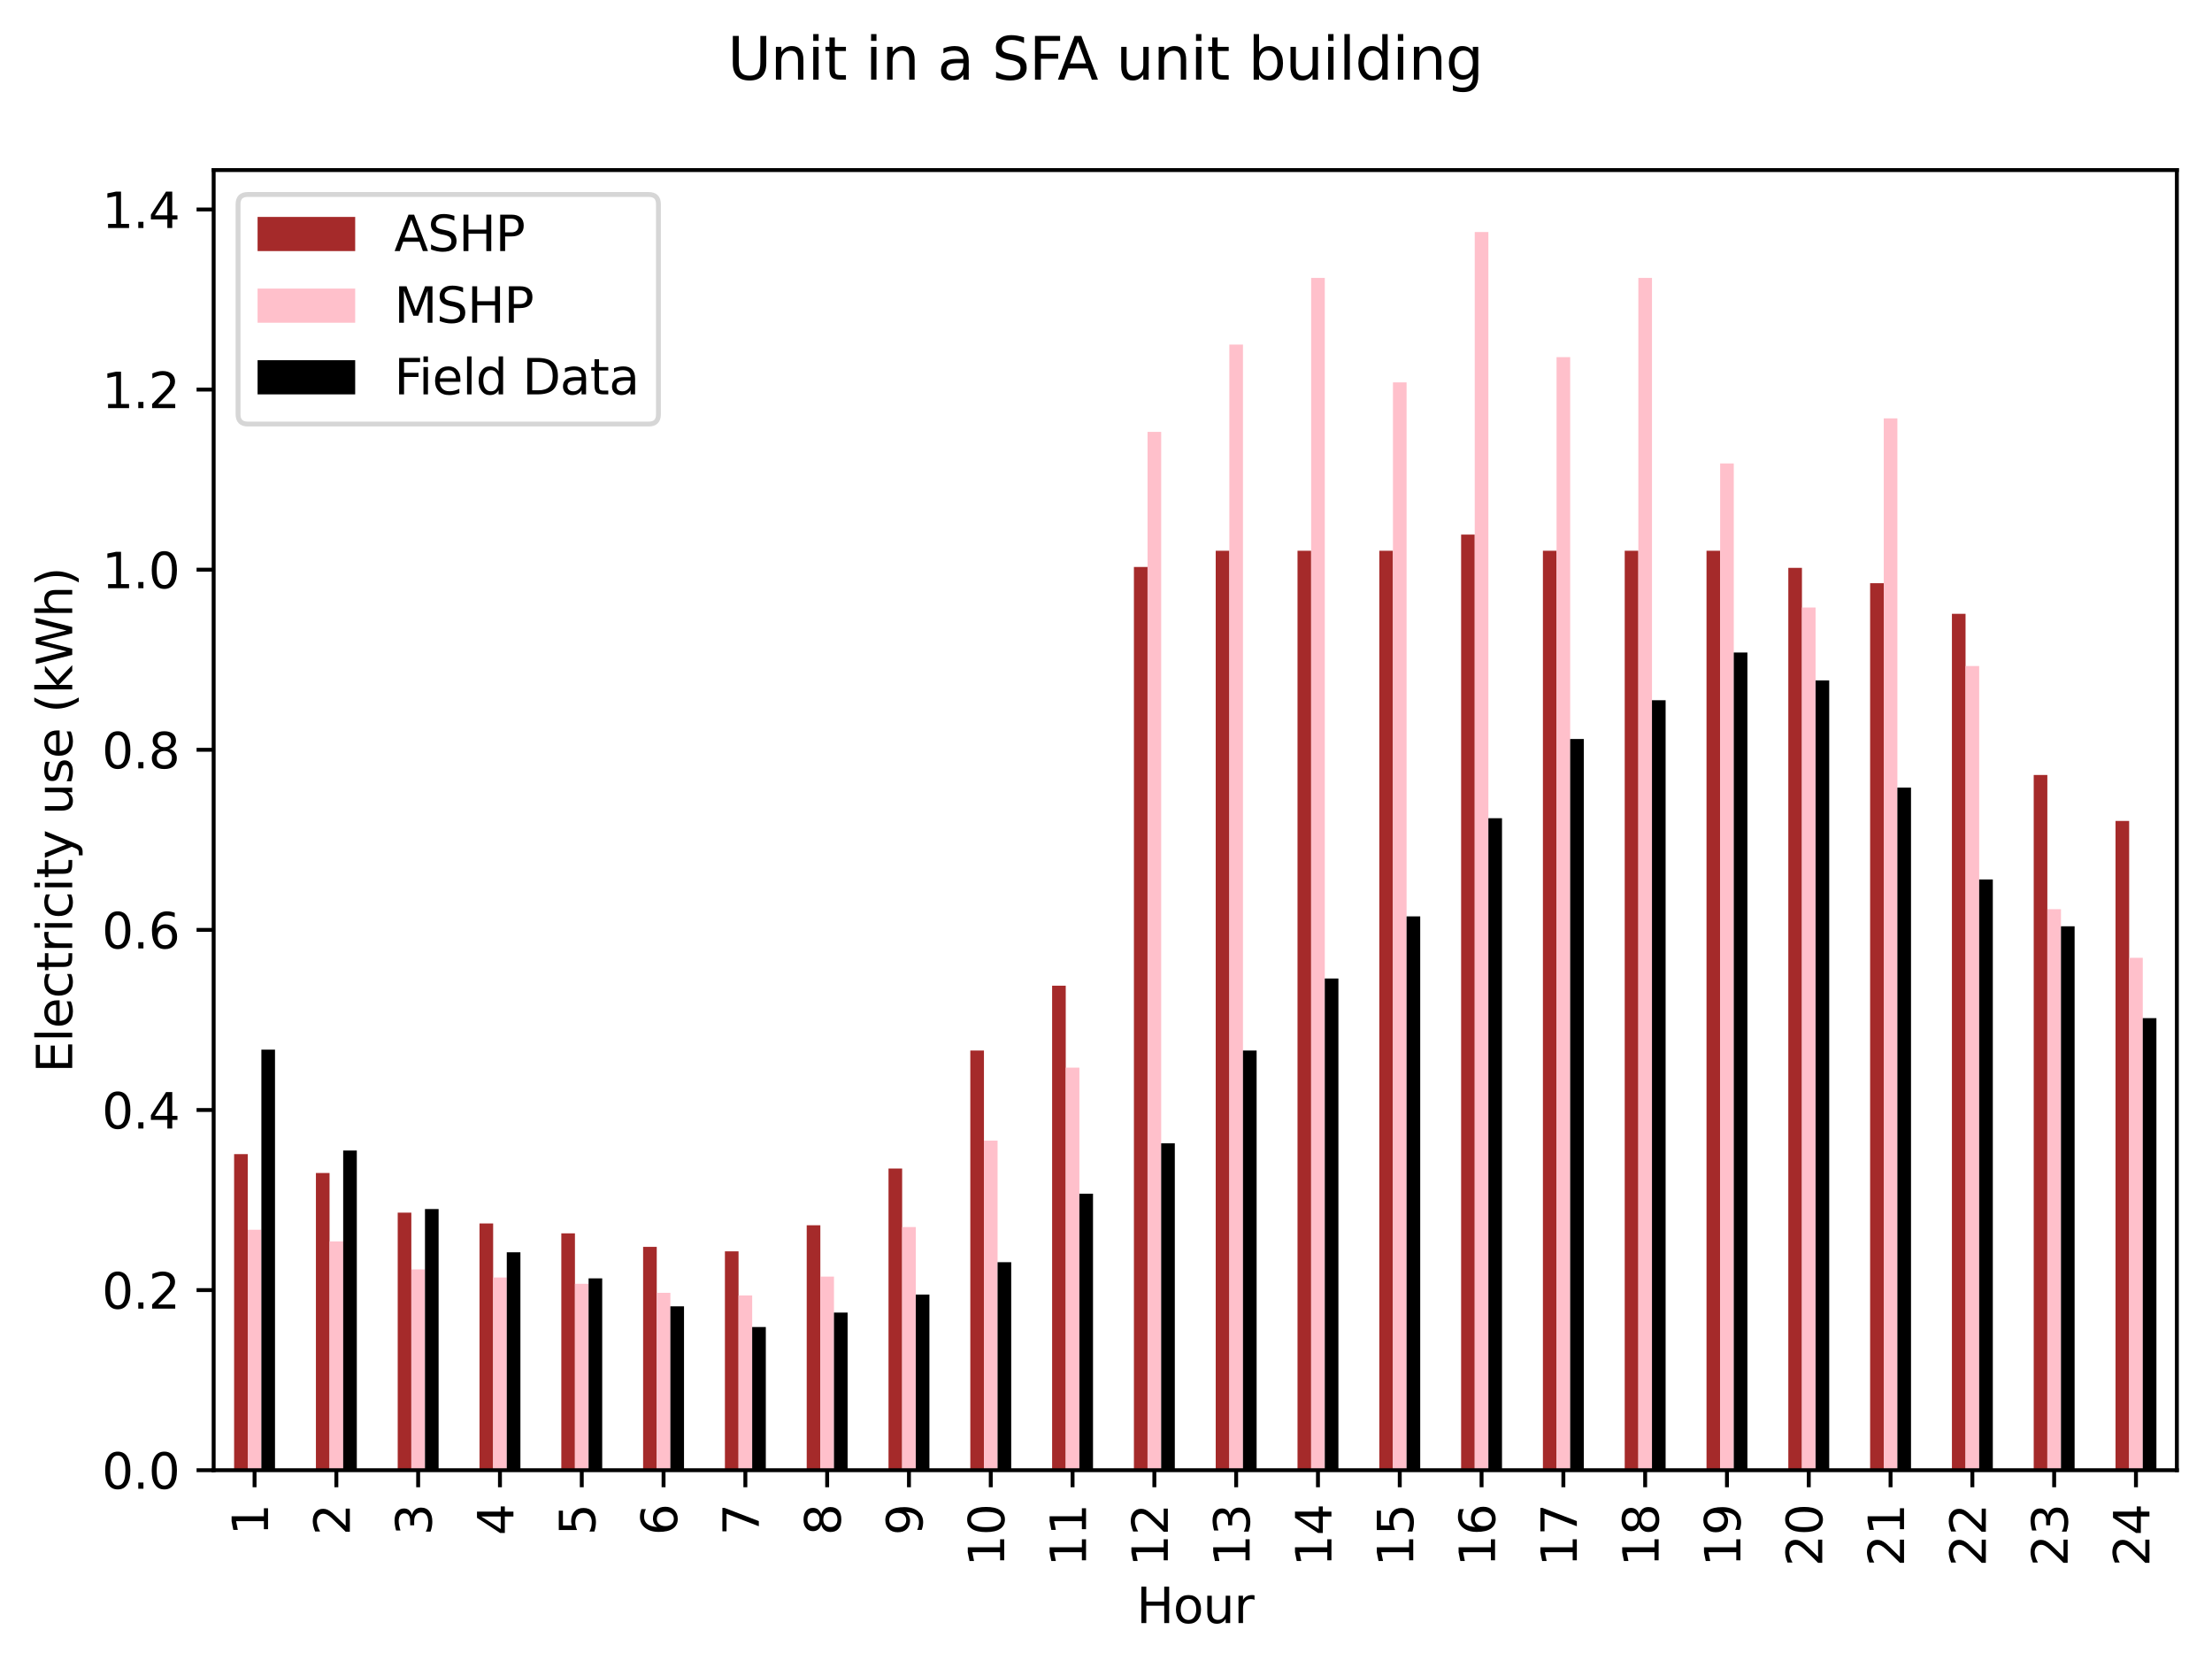 <?xml version="1.0" encoding="utf-8" standalone="no"?>
<!DOCTYPE svg PUBLIC "-//W3C//DTD SVG 1.1//EN"
  "http://www.w3.org/Graphics/SVG/1.1/DTD/svg11.dtd">
<svg xmlns:xlink="http://www.w3.org/1999/xlink" width="453.261pt" height="341.831pt" viewBox="0 0 453.261 341.831" xmlns="http://www.w3.org/2000/svg" version="1.1">
 <defs>
  <style type="text/css">*{stroke-linejoin: round; stroke-linecap: butt}</style>
 </defs>
 <g id="figure_1">
  <g id="patch_1">
   <path d="M 0 341.831 
L 453.261 341.831 
L 453.261 0 
L 0 0 
z
" style="fill: #ffffff"/>
  </g>
  <g id="axes_1">
   <g id="patch_2">
    <path d="M 43.781 301.228 
L 446.061 301.228 
L 446.061 34.848 
L 43.781 34.848 
z
" style="fill: #ffffff"/>
   </g>
   <g id="patch_3">
    <path d="M 47.972 301.228 
L 50.765 301.228 
L 50.765 236.467 
L 47.972 236.467 
z
" clip-path="url(#p607cec8f1d)" style="fill: #a52a2a"/>
   </g>
   <g id="patch_4">
    <path d="M 64.733 301.228 
L 67.527 301.228 
L 67.527 240.341 
L 64.733 240.341 
z
" clip-path="url(#p607cec8f1d)" style="fill: #a52a2a"/>
   </g>
   <g id="patch_5">
    <path d="M 81.495 301.228 
L 84.289 301.228 
L 84.289 248.459 
L 81.495 248.459 
z
" clip-path="url(#p607cec8f1d)" style="fill: #a52a2a"/>
   </g>
   <g id="patch_6">
    <path d="M 98.257 301.228 
L 101.05 301.228 
L 101.05 250.673 
L 98.257 250.673 
z
" clip-path="url(#p607cec8f1d)" style="fill: #a52a2a"/>
   </g>
   <g id="patch_7">
    <path d="M 115.018 301.228 
L 117.812 301.228 
L 117.812 252.703 
L 115.018 252.703 
z
" clip-path="url(#p607cec8f1d)" style="fill: #a52a2a"/>
   </g>
   <g id="patch_8">
    <path d="M 131.78 301.228 
L 134.574 301.228 
L 134.574 255.471 
L 131.78 255.471 
z
" clip-path="url(#p607cec8f1d)" style="fill: #a52a2a"/>
   </g>
   <g id="patch_9">
    <path d="M 148.542 301.228 
L 151.335 301.228 
L 151.335 256.393 
L 148.542 256.393 
z
" clip-path="url(#p607cec8f1d)" style="fill: #a52a2a"/>
   </g>
   <g id="patch_10">
    <path d="M 165.303 301.228 
L 168.097 301.228 
L 168.097 251.042 
L 165.303 251.042 
z
" clip-path="url(#p607cec8f1d)" style="fill: #a52a2a"/>
   </g>
   <g id="patch_11">
    <path d="M 182.065 301.228 
L 184.859 301.228 
L 184.859 239.419 
L 182.065 239.419 
z
" clip-path="url(#p607cec8f1d)" style="fill: #a52a2a"/>
   </g>
   <g id="patch_12">
    <path d="M 198.827 301.228 
L 201.62 301.228 
L 201.62 215.248 
L 198.827 215.248 
z
" clip-path="url(#p607cec8f1d)" style="fill: #a52a2a"/>
   </g>
   <g id="patch_13">
    <path d="M 215.588 301.228 
L 218.382 301.228 
L 218.382 201.964 
L 215.588 201.964 
z
" clip-path="url(#p607cec8f1d)" style="fill: #a52a2a"/>
   </g>
   <g id="patch_14">
    <path d="M 232.35 301.228 
L 235.144 301.228 
L 235.144 116.169 
L 232.35 116.169 
z
" clip-path="url(#p607cec8f1d)" style="fill: #a52a2a"/>
   </g>
   <g id="patch_15">
    <path d="M 249.112 301.228 
L 251.905 301.228 
L 251.905 112.848 
L 249.112 112.848 
z
" clip-path="url(#p607cec8f1d)" style="fill: #a52a2a"/>
   </g>
   <g id="patch_16">
    <path d="M 265.873 301.228 
L 268.667 301.228 
L 268.667 112.848 
L 265.873 112.848 
z
" clip-path="url(#p607cec8f1d)" style="fill: #a52a2a"/>
   </g>
   <g id="patch_17">
    <path d="M 282.635 301.228 
L 285.429 301.228 
L 285.429 112.848 
L 282.635 112.848 
z
" clip-path="url(#p607cec8f1d)" style="fill: #a52a2a"/>
   </g>
   <g id="patch_18">
    <path d="M 299.397 301.228 
L 302.19 301.228 
L 302.19 109.527 
L 299.397 109.527 
z
" clip-path="url(#p607cec8f1d)" style="fill: #a52a2a"/>
   </g>
   <g id="patch_19">
    <path d="M 316.158 301.228 
L 318.952 301.228 
L 318.952 112.848 
L 316.158 112.848 
z
" clip-path="url(#p607cec8f1d)" style="fill: #a52a2a"/>
   </g>
   <g id="patch_20">
    <path d="M 332.92 301.228 
L 335.714 301.228 
L 335.714 112.848 
L 332.92 112.848 
z
" clip-path="url(#p607cec8f1d)" style="fill: #a52a2a"/>
   </g>
   <g id="patch_21">
    <path d="M 349.682 301.228 
L 352.475 301.228 
L 352.475 112.848 
L 349.682 112.848 
z
" clip-path="url(#p607cec8f1d)" style="fill: #a52a2a"/>
   </g>
   <g id="patch_22">
    <path d="M 366.443 301.228 
L 369.237 301.228 
L 369.237 116.353 
L 366.443 116.353 
z
" clip-path="url(#p607cec8f1d)" style="fill: #a52a2a"/>
   </g>
   <g id="patch_23">
    <path d="M 383.205 301.228 
L 385.999 301.228 
L 385.999 119.49 
L 383.205 119.49 
z
" clip-path="url(#p607cec8f1d)" style="fill: #a52a2a"/>
   </g>
   <g id="patch_24">
    <path d="M 399.967 301.228 
L 402.76 301.228 
L 402.76 125.763 
L 399.967 125.763 
z
" clip-path="url(#p607cec8f1d)" style="fill: #a52a2a"/>
   </g>
   <g id="patch_25">
    <path d="M 416.728 301.228 
L 419.522 301.228 
L 419.522 158.79 
L 416.728 158.79 
z
" clip-path="url(#p607cec8f1d)" style="fill: #a52a2a"/>
   </g>
   <g id="patch_26">
    <path d="M 433.49 301.228 
L 436.284 301.228 
L 436.284 168.199 
L 433.49 168.199 
z
" clip-path="url(#p607cec8f1d)" style="fill: #a52a2a"/>
   </g>
   <g id="patch_27">
    <path d="M 50.765 301.228 
L 53.559 301.228 
L 53.559 251.965 
L 50.765 251.965 
z
" clip-path="url(#p607cec8f1d)" style="fill: #ffc0cb"/>
   </g>
   <g id="patch_28">
    <path d="M 67.527 301.228 
L 70.321 301.228 
L 70.321 254.364 
L 67.527 254.364 
z
" clip-path="url(#p607cec8f1d)" style="fill: #ffc0cb"/>
   </g>
   <g id="patch_29">
    <path d="M 84.289 301.228 
L 87.082 301.228 
L 87.082 260.083 
L 84.289 260.083 
z
" clip-path="url(#p607cec8f1d)" style="fill: #ffc0cb"/>
   </g>
   <g id="patch_30">
    <path d="M 101.05 301.228 
L 103.844 301.228 
L 103.844 261.744 
L 101.05 261.744 
z
" clip-path="url(#p607cec8f1d)" style="fill: #ffc0cb"/>
   </g>
   <g id="patch_31">
    <path d="M 117.812 301.228 
L 120.606 301.228 
L 120.606 263.035 
L 117.812 263.035 
z
" clip-path="url(#p607cec8f1d)" style="fill: #ffc0cb"/>
   </g>
   <g id="patch_32">
    <path d="M 134.574 301.228 
L 137.367 301.228 
L 137.367 264.88 
L 134.574 264.88 
z
" clip-path="url(#p607cec8f1d)" style="fill: #ffc0cb"/>
   </g>
   <g id="patch_33">
    <path d="M 151.335 301.228 
L 154.129 301.228 
L 154.129 265.434 
L 151.335 265.434 
z
" clip-path="url(#p607cec8f1d)" style="fill: #ffc0cb"/>
   </g>
   <g id="patch_34">
    <path d="M 168.097 301.228 
L 170.891 301.228 
L 170.891 261.559 
L 168.097 261.559 
z
" clip-path="url(#p607cec8f1d)" style="fill: #ffc0cb"/>
   </g>
   <g id="patch_35">
    <path d="M 184.859 301.228 
L 187.652 301.228 
L 187.652 251.411 
L 184.859 251.411 
z
" clip-path="url(#p607cec8f1d)" style="fill: #ffc0cb"/>
   </g>
   <g id="patch_36">
    <path d="M 201.62 301.228 
L 204.414 301.228 
L 204.414 233.699 
L 201.62 233.699 
z
" clip-path="url(#p607cec8f1d)" style="fill: #ffc0cb"/>
   </g>
   <g id="patch_37">
    <path d="M 218.382 301.228 
L 221.176 301.228 
L 221.176 218.754 
L 218.382 218.754 
z
" clip-path="url(#p607cec8f1d)" style="fill: #ffc0cb"/>
   </g>
   <g id="patch_38">
    <path d="M 235.144 301.228 
L 237.937 301.228 
L 237.937 88.493 
L 235.144 88.493 
z
" clip-path="url(#p607cec8f1d)" style="fill: #ffc0cb"/>
   </g>
   <g id="patch_39">
    <path d="M 251.905 301.228 
L 254.699 301.228 
L 254.699 70.596 
L 251.905 70.596 
z
" clip-path="url(#p607cec8f1d)" style="fill: #ffc0cb"/>
   </g>
   <g id="patch_40">
    <path d="M 268.667 301.228 
L 271.461 301.228 
L 271.461 56.943 
L 268.667 56.943 
z
" clip-path="url(#p607cec8f1d)" style="fill: #ffc0cb"/>
   </g>
   <g id="patch_41">
    <path d="M 285.429 301.228 
L 288.222 301.228 
L 288.222 78.345 
L 285.429 78.345 
z
" clip-path="url(#p607cec8f1d)" style="fill: #ffc0cb"/>
   </g>
   <g id="patch_42">
    <path d="M 302.19 301.228 
L 304.984 301.228 
L 304.984 47.533 
L 302.19 47.533 
z
" clip-path="url(#p607cec8f1d)" style="fill: #ffc0cb"/>
   </g>
   <g id="patch_43">
    <path d="M 318.952 301.228 
L 321.746 301.228 
L 321.746 73.179 
L 318.952 73.179 
z
" clip-path="url(#p607cec8f1d)" style="fill: #ffc0cb"/>
   </g>
   <g id="patch_44">
    <path d="M 335.714 301.228 
L 338.507 301.228 
L 338.507 56.943 
L 335.714 56.943 
z
" clip-path="url(#p607cec8f1d)" style="fill: #ffc0cb"/>
   </g>
   <g id="patch_45">
    <path d="M 352.475 301.228 
L 355.269 301.228 
L 355.269 94.951 
L 352.475 94.951 
z
" clip-path="url(#p607cec8f1d)" style="fill: #ffc0cb"/>
   </g>
   <g id="patch_46">
    <path d="M 369.237 301.228 
L 372.031 301.228 
L 372.031 124.472 
L 369.237 124.472 
z
" clip-path="url(#p607cec8f1d)" style="fill: #ffc0cb"/>
   </g>
   <g id="patch_47">
    <path d="M 385.999 301.228 
L 388.792 301.228 
L 388.792 85.725 
L 385.999 85.725 
z
" clip-path="url(#p607cec8f1d)" style="fill: #ffc0cb"/>
   </g>
   <g id="patch_48">
    <path d="M 402.76 301.228 
L 405.554 301.228 
L 405.554 136.464 
L 402.76 136.464 
z
" clip-path="url(#p607cec8f1d)" style="fill: #ffc0cb"/>
   </g>
   <g id="patch_49">
    <path d="M 419.522 301.228 
L 422.316 301.228 
L 422.316 186.281 
L 419.522 186.281 
z
" clip-path="url(#p607cec8f1d)" style="fill: #ffc0cb"/>
   </g>
   <g id="patch_50">
    <path d="M 436.284 301.228 
L 439.077 301.228 
L 439.077 196.244 
L 436.284 196.244 
z
" clip-path="url(#p607cec8f1d)" style="fill: #ffc0cb"/>
   </g>
   <g id="patch_51">
    <path d="M 53.559 301.228 
L 56.352 301.228 
L 56.352 215.064 
L 53.559 215.064 
z
" clip-path="url(#p607cec8f1d)"/>
   </g>
   <g id="patch_52">
    <path d="M 70.321 301.228 
L 73.114 301.228 
L 73.114 235.729 
L 70.321 235.729 
z
" clip-path="url(#p607cec8f1d)"/>
   </g>
   <g id="patch_53">
    <path d="M 87.082 301.228 
L 89.876 301.228 
L 89.876 247.721 
L 87.082 247.721 
z
" clip-path="url(#p607cec8f1d)"/>
   </g>
   <g id="patch_54">
    <path d="M 103.844 301.228 
L 106.638 301.228 
L 106.638 256.578 
L 103.844 256.578 
z
" clip-path="url(#p607cec8f1d)"/>
   </g>
   <g id="patch_55">
    <path d="M 120.606 301.228 
L 123.399 301.228 
L 123.399 261.928 
L 120.606 261.928 
z
" clip-path="url(#p607cec8f1d)"/>
   </g>
   <g id="patch_56">
    <path d="M 137.367 301.228 
L 140.161 301.228 
L 140.161 267.648 
L 137.367 267.648 
z
" clip-path="url(#p607cec8f1d)"/>
   </g>
   <g id="patch_57">
    <path d="M 154.129 301.228 
L 156.923 301.228 
L 156.923 271.892 
L 154.129 271.892 
z
" clip-path="url(#p607cec8f1d)"/>
   </g>
   <g id="patch_58">
    <path d="M 170.891 301.228 
L 173.684 301.228 
L 173.684 268.94 
L 170.891 268.94 
z
" clip-path="url(#p607cec8f1d)"/>
   </g>
   <g id="patch_59">
    <path d="M 187.652 301.228 
L 190.446 301.228 
L 190.446 265.249 
L 187.652 265.249 
z
" clip-path="url(#p607cec8f1d)"/>
   </g>
   <g id="patch_60">
    <path d="M 204.414 301.228 
L 207.208 301.228 
L 207.208 258.607 
L 204.414 258.607 
z
" clip-path="url(#p607cec8f1d)"/>
   </g>
   <g id="patch_61">
    <path d="M 221.176 301.228 
L 223.969 301.228 
L 223.969 244.585 
L 221.176 244.585 
z
" clip-path="url(#p607cec8f1d)"/>
   </g>
   <g id="patch_62">
    <path d="M 237.937 301.228 
L 240.731 301.228 
L 240.731 234.252 
L 237.937 234.252 
z
" clip-path="url(#p607cec8f1d)"/>
   </g>
   <g id="patch_63">
    <path d="M 254.699 301.228 
L 257.493 301.228 
L 257.493 215.248 
L 254.699 215.248 
z
" clip-path="url(#p607cec8f1d)"/>
   </g>
   <g id="patch_64">
    <path d="M 271.461 301.228 
L 274.254 301.228 
L 274.254 200.488 
L 271.461 200.488 
z
" clip-path="url(#p607cec8f1d)"/>
   </g>
   <g id="patch_65">
    <path d="M 288.222 301.228 
L 291.016 301.228 
L 291.016 187.757 
L 288.222 187.757 
z
" clip-path="url(#p607cec8f1d)"/>
   </g>
   <g id="patch_66">
    <path d="M 304.984 301.228 
L 307.777 301.228 
L 307.777 167.646 
L 304.984 167.646 
z
" clip-path="url(#p607cec8f1d)"/>
   </g>
   <g id="patch_67">
    <path d="M 321.746 301.228 
L 324.539 301.228 
L 324.539 151.409 
L 321.746 151.409 
z
" clip-path="url(#p607cec8f1d)"/>
   </g>
   <g id="patch_68">
    <path d="M 338.507 301.228 
L 341.301 301.228 
L 341.301 143.476 
L 338.507 143.476 
z
" clip-path="url(#p607cec8f1d)"/>
   </g>
   <g id="patch_69">
    <path d="M 355.269 301.228 
L 358.062 301.228 
L 358.062 133.697 
L 355.269 133.697 
z
" clip-path="url(#p607cec8f1d)"/>
   </g>
   <g id="patch_70">
    <path d="M 372.031 301.228 
L 374.824 301.228 
L 374.824 139.417 
L 372.031 139.417 
z
" clip-path="url(#p607cec8f1d)"/>
   </g>
   <g id="patch_71">
    <path d="M 388.792 301.228 
L 391.586 301.228 
L 391.586 161.373 
L 388.792 161.373 
z
" clip-path="url(#p607cec8f1d)"/>
   </g>
   <g id="patch_72">
    <path d="M 405.554 301.228 
L 408.348 301.228 
L 408.348 180.192 
L 405.554 180.192 
z
" clip-path="url(#p607cec8f1d)"/>
   </g>
   <g id="patch_73">
    <path d="M 422.316 301.228 
L 425.109 301.228 
L 425.109 189.787 
L 422.316 189.787 
z
" clip-path="url(#p607cec8f1d)"/>
   </g>
   <g id="patch_74">
    <path d="M 439.077 301.228 
L 441.871 301.228 
L 441.871 208.606 
L 439.077 208.606 
z
" clip-path="url(#p607cec8f1d)"/>
   </g>
   <g id="matplotlib.axis_1">
    <g id="xtick_1">
     <g id="line2d_1">
      <defs>
       <path id="m997c84f6c0" d="M 0 0 
L 0 3.5 
" style="stroke: #000000; stroke-width: 0.8"/>
      </defs>
      <g>
       <use xlink:href="#m997c84f6c0" x="52.162" y="301.228" style="stroke: #000000; stroke-width: 0.8"/>
      </g>
     </g>
     <g id="text_1">
      <!-- 1 -->
      <g transform="translate(54.921 314.591) rotate(-90) scale(0.1 -0.1)">
       <defs>
        <path id="DejaVuSans-31" d="M 794 531 
L 1825 531 
L 1825 4091 
L 703 3866 
L 703 4441 
L 1819 4666 
L 2450 4666 
L 2450 531 
L 3481 531 
L 3481 0 
L 794 0 
L 794 531 
z
" transform="scale(0.016)"/>
       </defs>
       <use xlink:href="#DejaVuSans-31"/>
      </g>
     </g>
    </g>
    <g id="xtick_2">
     <g id="line2d_2">
      <g>
       <use xlink:href="#m997c84f6c0" x="68.924" y="301.228" style="stroke: #000000; stroke-width: 0.8"/>
      </g>
     </g>
     <g id="text_2">
      <!-- 2 -->
      <g transform="translate(71.683 314.591) rotate(-90) scale(0.1 -0.1)">
       <defs>
        <path id="DejaVuSans-32" d="M 1228 531 
L 3431 531 
L 3431 0 
L 469 0 
L 469 531 
Q 828 903 1448 1529 
Q 2069 2156 2228 2338 
Q 2531 2678 2651 2914 
Q 2772 3150 2772 3378 
Q 2772 3750 2511 3984 
Q 2250 4219 1831 4219 
Q 1534 4219 1204 4116 
Q 875 4013 500 3803 
L 500 4441 
Q 881 4594 1212 4672 
Q 1544 4750 1819 4750 
Q 2544 4750 2975 4387 
Q 3406 4025 3406 3419 
Q 3406 3131 3298 2873 
Q 3191 2616 2906 2266 
Q 2828 2175 2409 1742 
Q 1991 1309 1228 531 
z
" transform="scale(0.016)"/>
       </defs>
       <use xlink:href="#DejaVuSans-32"/>
      </g>
     </g>
    </g>
    <g id="xtick_3">
     <g id="line2d_3">
      <g>
       <use xlink:href="#m997c84f6c0" x="85.685" y="301.228" style="stroke: #000000; stroke-width: 0.8"/>
      </g>
     </g>
     <g id="text_3">
      <!-- 3 -->
      <g transform="translate(88.445 314.591) rotate(-90) scale(0.1 -0.1)">
       <defs>
        <path id="DejaVuSans-33" d="M 2597 2516 
Q 3050 2419 3304 2112 
Q 3559 1806 3559 1356 
Q 3559 666 3084 287 
Q 2609 -91 1734 -91 
Q 1441 -91 1130 -33 
Q 819 25 488 141 
L 488 750 
Q 750 597 1062 519 
Q 1375 441 1716 441 
Q 2309 441 2620 675 
Q 2931 909 2931 1356 
Q 2931 1769 2642 2001 
Q 2353 2234 1838 2234 
L 1294 2234 
L 1294 2753 
L 1863 2753 
Q 2328 2753 2575 2939 
Q 2822 3125 2822 3475 
Q 2822 3834 2567 4026 
Q 2313 4219 1838 4219 
Q 1578 4219 1281 4162 
Q 984 4106 628 3988 
L 628 4550 
Q 988 4650 1302 4700 
Q 1616 4750 1894 4750 
Q 2613 4750 3031 4423 
Q 3450 4097 3450 3541 
Q 3450 3153 3228 2886 
Q 3006 2619 2597 2516 
z
" transform="scale(0.016)"/>
       </defs>
       <use xlink:href="#DejaVuSans-33"/>
      </g>
     </g>
    </g>
    <g id="xtick_4">
     <g id="line2d_4">
      <g>
       <use xlink:href="#m997c84f6c0" x="102.447" y="301.228" style="stroke: #000000; stroke-width: 0.8"/>
      </g>
     </g>
     <g id="text_4">
      <!-- 4 -->
      <g transform="translate(105.206 314.591) rotate(-90) scale(0.1 -0.1)">
       <defs>
        <path id="DejaVuSans-34" d="M 2419 4116 
L 825 1625 
L 2419 1625 
L 2419 4116 
z
M 2253 4666 
L 3047 4666 
L 3047 1625 
L 3713 1625 
L 3713 1100 
L 3047 1100 
L 3047 0 
L 2419 0 
L 2419 1100 
L 313 1100 
L 313 1709 
L 2253 4666 
z
" transform="scale(0.016)"/>
       </defs>
       <use xlink:href="#DejaVuSans-34"/>
      </g>
     </g>
    </g>
    <g id="xtick_5">
     <g id="line2d_5">
      <g>
       <use xlink:href="#m997c84f6c0" x="119.209" y="301.228" style="stroke: #000000; stroke-width: 0.8"/>
      </g>
     </g>
     <g id="text_5">
      <!-- 5 -->
      <g transform="translate(121.968 314.591) rotate(-90) scale(0.1 -0.1)">
       <defs>
        <path id="DejaVuSans-35" d="M 691 4666 
L 3169 4666 
L 3169 4134 
L 1269 4134 
L 1269 2991 
Q 1406 3038 1543 3061 
Q 1681 3084 1819 3084 
Q 2600 3084 3056 2656 
Q 3513 2228 3513 1497 
Q 3513 744 3044 326 
Q 2575 -91 1722 -91 
Q 1428 -91 1123 -41 
Q 819 9 494 109 
L 494 744 
Q 775 591 1075 516 
Q 1375 441 1709 441 
Q 2250 441 2565 725 
Q 2881 1009 2881 1497 
Q 2881 1984 2565 2268 
Q 2250 2553 1709 2553 
Q 1456 2553 1204 2497 
Q 953 2441 691 2322 
L 691 4666 
z
" transform="scale(0.016)"/>
       </defs>
       <use xlink:href="#DejaVuSans-35"/>
      </g>
     </g>
    </g>
    <g id="xtick_6">
     <g id="line2d_6">
      <g>
       <use xlink:href="#m997c84f6c0" x="135.97" y="301.228" style="stroke: #000000; stroke-width: 0.8"/>
      </g>
     </g>
     <g id="text_6">
      <!-- 6 -->
      <g transform="translate(138.73 314.591) rotate(-90) scale(0.1 -0.1)">
       <defs>
        <path id="DejaVuSans-36" d="M 2113 2584 
Q 1688 2584 1439 2293 
Q 1191 2003 1191 1497 
Q 1191 994 1439 701 
Q 1688 409 2113 409 
Q 2538 409 2786 701 
Q 3034 994 3034 1497 
Q 3034 2003 2786 2293 
Q 2538 2584 2113 2584 
z
M 3366 4563 
L 3366 3988 
Q 3128 4100 2886 4159 
Q 2644 4219 2406 4219 
Q 1781 4219 1451 3797 
Q 1122 3375 1075 2522 
Q 1259 2794 1537 2939 
Q 1816 3084 2150 3084 
Q 2853 3084 3261 2657 
Q 3669 2231 3669 1497 
Q 3669 778 3244 343 
Q 2819 -91 2113 -91 
Q 1303 -91 875 529 
Q 447 1150 447 2328 
Q 447 3434 972 4092 
Q 1497 4750 2381 4750 
Q 2619 4750 2861 4703 
Q 3103 4656 3366 4563 
z
" transform="scale(0.016)"/>
       </defs>
       <use xlink:href="#DejaVuSans-36"/>
      </g>
     </g>
    </g>
    <g id="xtick_7">
     <g id="line2d_7">
      <g>
       <use xlink:href="#m997c84f6c0" x="152.732" y="301.228" style="stroke: #000000; stroke-width: 0.8"/>
      </g>
     </g>
     <g id="text_7">
      <!-- 7 -->
      <g transform="translate(155.491 314.591) rotate(-90) scale(0.1 -0.1)">
       <defs>
        <path id="DejaVuSans-37" d="M 525 4666 
L 3525 4666 
L 3525 4397 
L 1831 0 
L 1172 0 
L 2766 4134 
L 525 4134 
L 525 4666 
z
" transform="scale(0.016)"/>
       </defs>
       <use xlink:href="#DejaVuSans-37"/>
      </g>
     </g>
    </g>
    <g id="xtick_8">
     <g id="line2d_8">
      <g>
       <use xlink:href="#m997c84f6c0" x="169.494" y="301.228" style="stroke: #000000; stroke-width: 0.8"/>
      </g>
     </g>
     <g id="text_8">
      <!-- 8 -->
      <g transform="translate(172.253 314.591) rotate(-90) scale(0.1 -0.1)">
       <defs>
        <path id="DejaVuSans-38" d="M 2034 2216 
Q 1584 2216 1326 1975 
Q 1069 1734 1069 1313 
Q 1069 891 1326 650 
Q 1584 409 2034 409 
Q 2484 409 2743 651 
Q 3003 894 3003 1313 
Q 3003 1734 2745 1975 
Q 2488 2216 2034 2216 
z
M 1403 2484 
Q 997 2584 770 2862 
Q 544 3141 544 3541 
Q 544 4100 942 4425 
Q 1341 4750 2034 4750 
Q 2731 4750 3128 4425 
Q 3525 4100 3525 3541 
Q 3525 3141 3298 2862 
Q 3072 2584 2669 2484 
Q 3125 2378 3379 2068 
Q 3634 1759 3634 1313 
Q 3634 634 3220 271 
Q 2806 -91 2034 -91 
Q 1263 -91 848 271 
Q 434 634 434 1313 
Q 434 1759 690 2068 
Q 947 2378 1403 2484 
z
M 1172 3481 
Q 1172 3119 1398 2916 
Q 1625 2713 2034 2713 
Q 2441 2713 2670 2916 
Q 2900 3119 2900 3481 
Q 2900 3844 2670 4047 
Q 2441 4250 2034 4250 
Q 1625 4250 1398 4047 
Q 1172 3844 1172 3481 
z
" transform="scale(0.016)"/>
       </defs>
       <use xlink:href="#DejaVuSans-38"/>
      </g>
     </g>
    </g>
    <g id="xtick_9">
     <g id="line2d_9">
      <g>
       <use xlink:href="#m997c84f6c0" x="186.255" y="301.228" style="stroke: #000000; stroke-width: 0.8"/>
      </g>
     </g>
     <g id="text_9">
      <!-- 9 -->
      <g transform="translate(189.015 314.591) rotate(-90) scale(0.1 -0.1)">
       <defs>
        <path id="DejaVuSans-39" d="M 703 97 
L 703 672 
Q 941 559 1184 500 
Q 1428 441 1663 441 
Q 2288 441 2617 861 
Q 2947 1281 2994 2138 
Q 2813 1869 2534 1725 
Q 2256 1581 1919 1581 
Q 1219 1581 811 2004 
Q 403 2428 403 3163 
Q 403 3881 828 4315 
Q 1253 4750 1959 4750 
Q 2769 4750 3195 4129 
Q 3622 3509 3622 2328 
Q 3622 1225 3098 567 
Q 2575 -91 1691 -91 
Q 1453 -91 1209 -44 
Q 966 3 703 97 
z
M 1959 2075 
Q 2384 2075 2632 2365 
Q 2881 2656 2881 3163 
Q 2881 3666 2632 3958 
Q 2384 4250 1959 4250 
Q 1534 4250 1286 3958 
Q 1038 3666 1038 3163 
Q 1038 2656 1286 2365 
Q 1534 2075 1959 2075 
z
" transform="scale(0.016)"/>
       </defs>
       <use xlink:href="#DejaVuSans-39"/>
      </g>
     </g>
    </g>
    <g id="xtick_10">
     <g id="line2d_10">
      <g>
       <use xlink:href="#m997c84f6c0" x="203.017" y="301.228" style="stroke: #000000; stroke-width: 0.8"/>
      </g>
     </g>
     <g id="text_10">
      <!-- 10 -->
      <g transform="translate(205.776 320.953) rotate(-90) scale(0.1 -0.1)">
       <defs>
        <path id="DejaVuSans-30" d="M 2034 4250 
Q 1547 4250 1301 3770 
Q 1056 3291 1056 2328 
Q 1056 1369 1301 889 
Q 1547 409 2034 409 
Q 2525 409 2770 889 
Q 3016 1369 3016 2328 
Q 3016 3291 2770 3770 
Q 2525 4250 2034 4250 
z
M 2034 4750 
Q 2819 4750 3233 4129 
Q 3647 3509 3647 2328 
Q 3647 1150 3233 529 
Q 2819 -91 2034 -91 
Q 1250 -91 836 529 
Q 422 1150 422 2328 
Q 422 3509 836 4129 
Q 1250 4750 2034 4750 
z
" transform="scale(0.016)"/>
       </defs>
       <use xlink:href="#DejaVuSans-31"/>
       <use xlink:href="#DejaVuSans-30" x="63.623"/>
      </g>
     </g>
    </g>
    <g id="xtick_11">
     <g id="line2d_11">
      <g>
       <use xlink:href="#m997c84f6c0" x="219.779" y="301.228" style="stroke: #000000; stroke-width: 0.8"/>
      </g>
     </g>
     <g id="text_11">
      <!-- 11 -->
      <g transform="translate(222.538 320.953) rotate(-90) scale(0.1 -0.1)">
       <use xlink:href="#DejaVuSans-31"/>
       <use xlink:href="#DejaVuSans-31" x="63.623"/>
      </g>
     </g>
    </g>
    <g id="xtick_12">
     <g id="line2d_12">
      <g>
       <use xlink:href="#m997c84f6c0" x="236.54" y="301.228" style="stroke: #000000; stroke-width: 0.8"/>
      </g>
     </g>
     <g id="text_12">
      <!-- 12 -->
      <g transform="translate(239.3 320.953) rotate(-90) scale(0.1 -0.1)">
       <use xlink:href="#DejaVuSans-31"/>
       <use xlink:href="#DejaVuSans-32" x="63.623"/>
      </g>
     </g>
    </g>
    <g id="xtick_13">
     <g id="line2d_13">
      <g>
       <use xlink:href="#m997c84f6c0" x="253.302" y="301.228" style="stroke: #000000; stroke-width: 0.8"/>
      </g>
     </g>
     <g id="text_13">
      <!-- 13 -->
      <g transform="translate(256.061 320.953) rotate(-90) scale(0.1 -0.1)">
       <use xlink:href="#DejaVuSans-31"/>
       <use xlink:href="#DejaVuSans-33" x="63.623"/>
      </g>
     </g>
    </g>
    <g id="xtick_14">
     <g id="line2d_14">
      <g>
       <use xlink:href="#m997c84f6c0" x="270.064" y="301.228" style="stroke: #000000; stroke-width: 0.8"/>
      </g>
     </g>
     <g id="text_14">
      <!-- 14 -->
      <g transform="translate(272.823 320.953) rotate(-90) scale(0.1 -0.1)">
       <use xlink:href="#DejaVuSans-31"/>
       <use xlink:href="#DejaVuSans-34" x="63.623"/>
      </g>
     </g>
    </g>
    <g id="xtick_15">
     <g id="line2d_15">
      <g>
       <use xlink:href="#m997c84f6c0" x="286.825" y="301.228" style="stroke: #000000; stroke-width: 0.8"/>
      </g>
     </g>
     <g id="text_15">
      <!-- 15 -->
      <g transform="translate(289.585 320.953) rotate(-90) scale(0.1 -0.1)">
       <use xlink:href="#DejaVuSans-31"/>
       <use xlink:href="#DejaVuSans-35" x="63.623"/>
      </g>
     </g>
    </g>
    <g id="xtick_16">
     <g id="line2d_16">
      <g>
       <use xlink:href="#m997c84f6c0" x="303.587" y="301.228" style="stroke: #000000; stroke-width: 0.8"/>
      </g>
     </g>
     <g id="text_16">
      <!-- 16 -->
      <g transform="translate(306.346 320.953) rotate(-90) scale(0.1 -0.1)">
       <use xlink:href="#DejaVuSans-31"/>
       <use xlink:href="#DejaVuSans-36" x="63.623"/>
      </g>
     </g>
    </g>
    <g id="xtick_17">
     <g id="line2d_17">
      <g>
       <use xlink:href="#m997c84f6c0" x="320.349" y="301.228" style="stroke: #000000; stroke-width: 0.8"/>
      </g>
     </g>
     <g id="text_17">
      <!-- 17 -->
      <g transform="translate(323.108 320.953) rotate(-90) scale(0.1 -0.1)">
       <use xlink:href="#DejaVuSans-31"/>
       <use xlink:href="#DejaVuSans-37" x="63.623"/>
      </g>
     </g>
    </g>
    <g id="xtick_18">
     <g id="line2d_18">
      <g>
       <use xlink:href="#m997c84f6c0" x="337.11" y="301.228" style="stroke: #000000; stroke-width: 0.8"/>
      </g>
     </g>
     <g id="text_18">
      <!-- 18 -->
      <g transform="translate(339.87 320.953) rotate(-90) scale(0.1 -0.1)">
       <use xlink:href="#DejaVuSans-31"/>
       <use xlink:href="#DejaVuSans-38" x="63.623"/>
      </g>
     </g>
    </g>
    <g id="xtick_19">
     <g id="line2d_19">
      <g>
       <use xlink:href="#m997c84f6c0" x="353.872" y="301.228" style="stroke: #000000; stroke-width: 0.8"/>
      </g>
     </g>
     <g id="text_19">
      <!-- 19 -->
      <g transform="translate(356.631 320.953) rotate(-90) scale(0.1 -0.1)">
       <use xlink:href="#DejaVuSans-31"/>
       <use xlink:href="#DejaVuSans-39" x="63.623"/>
      </g>
     </g>
    </g>
    <g id="xtick_20">
     <g id="line2d_20">
      <g>
       <use xlink:href="#m997c84f6c0" x="370.634" y="301.228" style="stroke: #000000; stroke-width: 0.8"/>
      </g>
     </g>
     <g id="text_20">
      <!-- 20 -->
      <g transform="translate(373.393 320.953) rotate(-90) scale(0.1 -0.1)">
       <use xlink:href="#DejaVuSans-32"/>
       <use xlink:href="#DejaVuSans-30" x="63.623"/>
      </g>
     </g>
    </g>
    <g id="xtick_21">
     <g id="line2d_21">
      <g>
       <use xlink:href="#m997c84f6c0" x="387.395" y="301.228" style="stroke: #000000; stroke-width: 0.8"/>
      </g>
     </g>
     <g id="text_21">
      <!-- 21 -->
      <g transform="translate(390.155 320.953) rotate(-90) scale(0.1 -0.1)">
       <use xlink:href="#DejaVuSans-32"/>
       <use xlink:href="#DejaVuSans-31" x="63.623"/>
      </g>
     </g>
    </g>
    <g id="xtick_22">
     <g id="line2d_22">
      <g>
       <use xlink:href="#m997c84f6c0" x="404.157" y="301.228" style="stroke: #000000; stroke-width: 0.8"/>
      </g>
     </g>
     <g id="text_22">
      <!-- 22 -->
      <g transform="translate(406.916 320.953) rotate(-90) scale(0.1 -0.1)">
       <use xlink:href="#DejaVuSans-32"/>
       <use xlink:href="#DejaVuSans-32" x="63.623"/>
      </g>
     </g>
    </g>
    <g id="xtick_23">
     <g id="line2d_23">
      <g>
       <use xlink:href="#m997c84f6c0" x="420.919" y="301.228" style="stroke: #000000; stroke-width: 0.8"/>
      </g>
     </g>
     <g id="text_23">
      <!-- 23 -->
      <g transform="translate(423.678 320.953) rotate(-90) scale(0.1 -0.1)">
       <use xlink:href="#DejaVuSans-32"/>
       <use xlink:href="#DejaVuSans-33" x="63.623"/>
      </g>
     </g>
    </g>
    <g id="xtick_24">
     <g id="line2d_24">
      <g>
       <use xlink:href="#m997c84f6c0" x="437.68" y="301.228" style="stroke: #000000; stroke-width: 0.8"/>
      </g>
     </g>
     <g id="text_24">
      <!-- 24 -->
      <g transform="translate(440.44 320.953) rotate(-90) scale(0.1 -0.1)">
       <use xlink:href="#DejaVuSans-32"/>
       <use xlink:href="#DejaVuSans-34" x="63.623"/>
      </g>
     </g>
    </g>
    <g id="text_25">
     <!-- Hour -->
     <g transform="translate(232.877 332.551) scale(0.1 -0.1)">
      <defs>
       <path id="DejaVuSans-48" d="M 628 4666 
L 1259 4666 
L 1259 2753 
L 3553 2753 
L 3553 4666 
L 4184 4666 
L 4184 0 
L 3553 0 
L 3553 2222 
L 1259 2222 
L 1259 0 
L 628 0 
L 628 4666 
z
" transform="scale(0.016)"/>
       <path id="DejaVuSans-6f" d="M 1959 3097 
Q 1497 3097 1228 2736 
Q 959 2375 959 1747 
Q 959 1119 1226 758 
Q 1494 397 1959 397 
Q 2419 397 2687 759 
Q 2956 1122 2956 1747 
Q 2956 2369 2687 2733 
Q 2419 3097 1959 3097 
z
M 1959 3584 
Q 2709 3584 3137 3096 
Q 3566 2609 3566 1747 
Q 3566 888 3137 398 
Q 2709 -91 1959 -91 
Q 1206 -91 779 398 
Q 353 888 353 1747 
Q 353 2609 779 3096 
Q 1206 3584 1959 3584 
z
" transform="scale(0.016)"/>
       <path id="DejaVuSans-75" d="M 544 1381 
L 544 3500 
L 1119 3500 
L 1119 1403 
Q 1119 906 1312 657 
Q 1506 409 1894 409 
Q 2359 409 2629 706 
Q 2900 1003 2900 1516 
L 2900 3500 
L 3475 3500 
L 3475 0 
L 2900 0 
L 2900 538 
Q 2691 219 2414 64 
Q 2138 -91 1772 -91 
Q 1169 -91 856 284 
Q 544 659 544 1381 
z
M 1991 3584 
L 1991 3584 
z
" transform="scale(0.016)"/>
       <path id="DejaVuSans-72" d="M 2631 2963 
Q 2534 3019 2420 3045 
Q 2306 3072 2169 3072 
Q 1681 3072 1420 2755 
Q 1159 2438 1159 1844 
L 1159 0 
L 581 0 
L 581 3500 
L 1159 3500 
L 1159 2956 
Q 1341 3275 1631 3429 
Q 1922 3584 2338 3584 
Q 2397 3584 2469 3576 
Q 2541 3569 2628 3553 
L 2631 2963 
z
" transform="scale(0.016)"/>
      </defs>
      <use xlink:href="#DejaVuSans-48"/>
      <use xlink:href="#DejaVuSans-6f" x="75.195"/>
      <use xlink:href="#DejaVuSans-75" x="136.377"/>
      <use xlink:href="#DejaVuSans-72" x="199.756"/>
     </g>
    </g>
   </g>
   <g id="matplotlib.axis_2">
    <g id="ytick_1">
     <g id="line2d_25">
      <defs>
       <path id="m27b89be37b" d="M 0 0 
L -3.5 0 
" style="stroke: #000000; stroke-width: 0.8"/>
      </defs>
      <g>
       <use xlink:href="#m27b89be37b" x="43.781" y="301.228" style="stroke: #000000; stroke-width: 0.8"/>
      </g>
     </g>
     <g id="text_26">
      <!-- 0.0 -->
      <g transform="translate(20.878 305.027) scale(0.1 -0.1)">
       <defs>
        <path id="DejaVuSans-2e" d="M 684 794 
L 1344 794 
L 1344 0 
L 684 0 
L 684 794 
z
" transform="scale(0.016)"/>
       </defs>
       <use xlink:href="#DejaVuSans-30"/>
       <use xlink:href="#DejaVuSans-2e" x="63.623"/>
       <use xlink:href="#DejaVuSans-30" x="95.41"/>
      </g>
     </g>
    </g>
    <g id="ytick_2">
     <g id="line2d_26">
      <g>
       <use xlink:href="#m27b89be37b" x="43.781" y="264.327" style="stroke: #000000; stroke-width: 0.8"/>
      </g>
     </g>
     <g id="text_27">
      <!-- 0.2 -->
      <g transform="translate(20.878 268.126) scale(0.1 -0.1)">
       <use xlink:href="#DejaVuSans-30"/>
       <use xlink:href="#DejaVuSans-2e" x="63.623"/>
       <use xlink:href="#DejaVuSans-32" x="95.41"/>
      </g>
     </g>
    </g>
    <g id="ytick_3">
     <g id="line2d_27">
      <g>
       <use xlink:href="#m27b89be37b" x="43.781" y="227.426" style="stroke: #000000; stroke-width: 0.8"/>
      </g>
     </g>
     <g id="text_28">
      <!-- 0.4 -->
      <g transform="translate(20.878 231.225) scale(0.1 -0.1)">
       <use xlink:href="#DejaVuSans-30"/>
       <use xlink:href="#DejaVuSans-2e" x="63.623"/>
       <use xlink:href="#DejaVuSans-34" x="95.41"/>
      </g>
     </g>
    </g>
    <g id="ytick_4">
     <g id="line2d_28">
      <g>
       <use xlink:href="#m27b89be37b" x="43.781" y="190.525" style="stroke: #000000; stroke-width: 0.8"/>
      </g>
     </g>
     <g id="text_29">
      <!-- 0.6 -->
      <g transform="translate(20.878 194.324) scale(0.1 -0.1)">
       <use xlink:href="#DejaVuSans-30"/>
       <use xlink:href="#DejaVuSans-2e" x="63.623"/>
       <use xlink:href="#DejaVuSans-36" x="95.41"/>
      </g>
     </g>
    </g>
    <g id="ytick_5">
     <g id="line2d_29">
      <g>
       <use xlink:href="#m27b89be37b" x="43.781" y="153.623" style="stroke: #000000; stroke-width: 0.8"/>
      </g>
     </g>
     <g id="text_30">
      <!-- 0.8 -->
      <g transform="translate(20.878 157.423) scale(0.1 -0.1)">
       <use xlink:href="#DejaVuSans-30"/>
       <use xlink:href="#DejaVuSans-2e" x="63.623"/>
       <use xlink:href="#DejaVuSans-38" x="95.41"/>
      </g>
     </g>
    </g>
    <g id="ytick_6">
     <g id="line2d_30">
      <g>
       <use xlink:href="#m27b89be37b" x="43.781" y="116.722" style="stroke: #000000; stroke-width: 0.8"/>
      </g>
     </g>
     <g id="text_31">
      <!-- 1.0 -->
      <g transform="translate(20.878 120.522) scale(0.1 -0.1)">
       <use xlink:href="#DejaVuSans-31"/>
       <use xlink:href="#DejaVuSans-2e" x="63.623"/>
       <use xlink:href="#DejaVuSans-30" x="95.41"/>
      </g>
     </g>
    </g>
    <g id="ytick_7">
     <g id="line2d_31">
      <g>
       <use xlink:href="#m27b89be37b" x="43.781" y="79.821" style="stroke: #000000; stroke-width: 0.8"/>
      </g>
     </g>
     <g id="text_32">
      <!-- 1.2 -->
      <g transform="translate(20.878 83.62) scale(0.1 -0.1)">
       <use xlink:href="#DejaVuSans-31"/>
       <use xlink:href="#DejaVuSans-2e" x="63.623"/>
       <use xlink:href="#DejaVuSans-32" x="95.41"/>
      </g>
     </g>
    </g>
    <g id="ytick_8">
     <g id="line2d_32">
      <g>
       <use xlink:href="#m27b89be37b" x="43.781" y="42.92" style="stroke: #000000; stroke-width: 0.8"/>
      </g>
     </g>
     <g id="text_33">
      <!-- 1.4 -->
      <g transform="translate(20.878 46.719) scale(0.1 -0.1)">
       <use xlink:href="#DejaVuSans-31"/>
       <use xlink:href="#DejaVuSans-2e" x="63.623"/>
       <use xlink:href="#DejaVuSans-34" x="95.41"/>
      </g>
     </g>
    </g>
    <g id="text_34">
     <!-- Electricity use (kWh) -->
     <g transform="translate(14.798 219.812) rotate(-90) scale(0.1 -0.1)">
      <defs>
       <path id="DejaVuSans-45" d="M 628 4666 
L 3578 4666 
L 3578 4134 
L 1259 4134 
L 1259 2753 
L 3481 2753 
L 3481 2222 
L 1259 2222 
L 1259 531 
L 3634 531 
L 3634 0 
L 628 0 
L 628 4666 
z
" transform="scale(0.016)"/>
       <path id="DejaVuSans-6c" d="M 603 4863 
L 1178 4863 
L 1178 0 
L 603 0 
L 603 4863 
z
" transform="scale(0.016)"/>
       <path id="DejaVuSans-65" d="M 3597 1894 
L 3597 1613 
L 953 1613 
Q 991 1019 1311 708 
Q 1631 397 2203 397 
Q 2534 397 2845 478 
Q 3156 559 3463 722 
L 3463 178 
Q 3153 47 2828 -22 
Q 2503 -91 2169 -91 
Q 1331 -91 842 396 
Q 353 884 353 1716 
Q 353 2575 817 3079 
Q 1281 3584 2069 3584 
Q 2775 3584 3186 3129 
Q 3597 2675 3597 1894 
z
M 3022 2063 
Q 3016 2534 2758 2815 
Q 2500 3097 2075 3097 
Q 1594 3097 1305 2825 
Q 1016 2553 972 2059 
L 3022 2063 
z
" transform="scale(0.016)"/>
       <path id="DejaVuSans-63" d="M 3122 3366 
L 3122 2828 
Q 2878 2963 2633 3030 
Q 2388 3097 2138 3097 
Q 1578 3097 1268 2742 
Q 959 2388 959 1747 
Q 959 1106 1268 751 
Q 1578 397 2138 397 
Q 2388 397 2633 464 
Q 2878 531 3122 666 
L 3122 134 
Q 2881 22 2623 -34 
Q 2366 -91 2075 -91 
Q 1284 -91 818 406 
Q 353 903 353 1747 
Q 353 2603 823 3093 
Q 1294 3584 2113 3584 
Q 2378 3584 2631 3529 
Q 2884 3475 3122 3366 
z
" transform="scale(0.016)"/>
       <path id="DejaVuSans-74" d="M 1172 4494 
L 1172 3500 
L 2356 3500 
L 2356 3053 
L 1172 3053 
L 1172 1153 
Q 1172 725 1289 603 
Q 1406 481 1766 481 
L 2356 481 
L 2356 0 
L 1766 0 
Q 1100 0 847 248 
Q 594 497 594 1153 
L 594 3053 
L 172 3053 
L 172 3500 
L 594 3500 
L 594 4494 
L 1172 4494 
z
" transform="scale(0.016)"/>
       <path id="DejaVuSans-69" d="M 603 3500 
L 1178 3500 
L 1178 0 
L 603 0 
L 603 3500 
z
M 603 4863 
L 1178 4863 
L 1178 4134 
L 603 4134 
L 603 4863 
z
" transform="scale(0.016)"/>
       <path id="DejaVuSans-79" d="M 2059 -325 
Q 1816 -950 1584 -1140 
Q 1353 -1331 966 -1331 
L 506 -1331 
L 506 -850 
L 844 -850 
Q 1081 -850 1212 -737 
Q 1344 -625 1503 -206 
L 1606 56 
L 191 3500 
L 800 3500 
L 1894 763 
L 2988 3500 
L 3597 3500 
L 2059 -325 
z
" transform="scale(0.016)"/>
       <path id="DejaVuSans-20" transform="scale(0.016)"/>
       <path id="DejaVuSans-73" d="M 2834 3397 
L 2834 2853 
Q 2591 2978 2328 3040 
Q 2066 3103 1784 3103 
Q 1356 3103 1142 2972 
Q 928 2841 928 2578 
Q 928 2378 1081 2264 
Q 1234 2150 1697 2047 
L 1894 2003 
Q 2506 1872 2764 1633 
Q 3022 1394 3022 966 
Q 3022 478 2636 193 
Q 2250 -91 1575 -91 
Q 1294 -91 989 -36 
Q 684 19 347 128 
L 347 722 
Q 666 556 975 473 
Q 1284 391 1588 391 
Q 1994 391 2212 530 
Q 2431 669 2431 922 
Q 2431 1156 2273 1281 
Q 2116 1406 1581 1522 
L 1381 1569 
Q 847 1681 609 1914 
Q 372 2147 372 2553 
Q 372 3047 722 3315 
Q 1072 3584 1716 3584 
Q 2034 3584 2315 3537 
Q 2597 3491 2834 3397 
z
" transform="scale(0.016)"/>
       <path id="DejaVuSans-28" d="M 1984 4856 
Q 1566 4138 1362 3434 
Q 1159 2731 1159 2009 
Q 1159 1288 1364 580 
Q 1569 -128 1984 -844 
L 1484 -844 
Q 1016 -109 783 600 
Q 550 1309 550 2009 
Q 550 2706 781 3412 
Q 1013 4119 1484 4856 
L 1984 4856 
z
" transform="scale(0.016)"/>
       <path id="DejaVuSans-6b" d="M 581 4863 
L 1159 4863 
L 1159 1991 
L 2875 3500 
L 3609 3500 
L 1753 1863 
L 3688 0 
L 2938 0 
L 1159 1709 
L 1159 0 
L 581 0 
L 581 4863 
z
" transform="scale(0.016)"/>
       <path id="DejaVuSans-57" d="M 213 4666 
L 850 4666 
L 1831 722 
L 2809 4666 
L 3519 4666 
L 4500 722 
L 5478 4666 
L 6119 4666 
L 4947 0 
L 4153 0 
L 3169 4050 
L 2175 0 
L 1381 0 
L 213 4666 
z
" transform="scale(0.016)"/>
       <path id="DejaVuSans-68" d="M 3513 2113 
L 3513 0 
L 2938 0 
L 2938 2094 
Q 2938 2591 2744 2837 
Q 2550 3084 2163 3084 
Q 1697 3084 1428 2787 
Q 1159 2491 1159 1978 
L 1159 0 
L 581 0 
L 581 4863 
L 1159 4863 
L 1159 2956 
Q 1366 3272 1645 3428 
Q 1925 3584 2291 3584 
Q 2894 3584 3203 3211 
Q 3513 2838 3513 2113 
z
" transform="scale(0.016)"/>
       <path id="DejaVuSans-29" d="M 513 4856 
L 1013 4856 
Q 1481 4119 1714 3412 
Q 1947 2706 1947 2009 
Q 1947 1309 1714 600 
Q 1481 -109 1013 -844 
L 513 -844 
Q 928 -128 1133 580 
Q 1338 1288 1338 2009 
Q 1338 2731 1133 3434 
Q 928 4138 513 4856 
z
" transform="scale(0.016)"/>
      </defs>
      <use xlink:href="#DejaVuSans-45"/>
      <use xlink:href="#DejaVuSans-6c" x="63.184"/>
      <use xlink:href="#DejaVuSans-65" x="90.967"/>
      <use xlink:href="#DejaVuSans-63" x="152.49"/>
      <use xlink:href="#DejaVuSans-74" x="207.471"/>
      <use xlink:href="#DejaVuSans-72" x="246.68"/>
      <use xlink:href="#DejaVuSans-69" x="287.793"/>
      <use xlink:href="#DejaVuSans-63" x="315.576"/>
      <use xlink:href="#DejaVuSans-69" x="370.557"/>
      <use xlink:href="#DejaVuSans-74" x="398.34"/>
      <use xlink:href="#DejaVuSans-79" x="437.549"/>
      <use xlink:href="#DejaVuSans-20" x="496.729"/>
      <use xlink:href="#DejaVuSans-75" x="528.516"/>
      <use xlink:href="#DejaVuSans-73" x="591.895"/>
      <use xlink:href="#DejaVuSans-65" x="643.994"/>
      <use xlink:href="#DejaVuSans-20" x="705.518"/>
      <use xlink:href="#DejaVuSans-28" x="737.305"/>
      <use xlink:href="#DejaVuSans-6b" x="776.318"/>
      <use xlink:href="#DejaVuSans-57" x="834.229"/>
      <use xlink:href="#DejaVuSans-68" x="933.105"/>
      <use xlink:href="#DejaVuSans-29" x="996.484"/>
     </g>
    </g>
   </g>
   <g id="patch_75">
    <path d="M 43.781 301.228 
L 43.781 34.848 
" style="fill: none; stroke: #000000; stroke-width: 0.8; stroke-linejoin: miter; stroke-linecap: square"/>
   </g>
   <g id="patch_76">
    <path d="M 446.061 301.228 
L 446.061 34.848 
" style="fill: none; stroke: #000000; stroke-width: 0.8; stroke-linejoin: miter; stroke-linecap: square"/>
   </g>
   <g id="patch_77">
    <path d="M 43.781 301.228 
L 446.061 301.228 
" style="fill: none; stroke: #000000; stroke-width: 0.8; stroke-linejoin: miter; stroke-linecap: square"/>
   </g>
   <g id="patch_78">
    <path d="M 43.781 34.848 
L 446.061 34.848 
" style="fill: none; stroke: #000000; stroke-width: 0.8; stroke-linejoin: miter; stroke-linecap: square"/>
   </g>
   <g id="legend_1">
    <g id="patch_79">
     <path d="M 50.781 86.882 
L 132.92 86.882 
Q 134.92 86.882 134.92 84.882 
L 134.92 41.848 
Q 134.92 39.848 132.92 39.848 
L 50.781 39.848 
Q 48.781 39.848 48.781 41.848 
L 48.781 84.882 
Q 48.781 86.882 50.781 86.882 
z
" style="fill: #ffffff; opacity: 0.8; stroke: #cccccc; stroke-linejoin: miter"/>
    </g>
    <g id="patch_80">
     <path d="M 52.781 51.446 
L 72.781 51.446 
L 72.781 44.446 
L 52.781 44.446 
z
" style="fill: #a52a2a"/>
    </g>
    <g id="text_35">
     <!-- ASHP -->
     <g transform="translate(80.781 51.446) scale(0.1 -0.1)">
      <defs>
       <path id="DejaVuSans-41" d="M 2188 4044 
L 1331 1722 
L 3047 1722 
L 2188 4044 
z
M 1831 4666 
L 2547 4666 
L 4325 0 
L 3669 0 
L 3244 1197 
L 1141 1197 
L 716 0 
L 50 0 
L 1831 4666 
z
" transform="scale(0.016)"/>
       <path id="DejaVuSans-53" d="M 3425 4513 
L 3425 3897 
Q 3066 4069 2747 4153 
Q 2428 4238 2131 4238 
Q 1616 4238 1336 4038 
Q 1056 3838 1056 3469 
Q 1056 3159 1242 3001 
Q 1428 2844 1947 2747 
L 2328 2669 
Q 3034 2534 3370 2195 
Q 3706 1856 3706 1288 
Q 3706 609 3251 259 
Q 2797 -91 1919 -91 
Q 1588 -91 1214 -16 
Q 841 59 441 206 
L 441 856 
Q 825 641 1194 531 
Q 1563 422 1919 422 
Q 2459 422 2753 634 
Q 3047 847 3047 1241 
Q 3047 1584 2836 1778 
Q 2625 1972 2144 2069 
L 1759 2144 
Q 1053 2284 737 2584 
Q 422 2884 422 3419 
Q 422 4038 858 4394 
Q 1294 4750 2059 4750 
Q 2388 4750 2728 4690 
Q 3069 4631 3425 4513 
z
" transform="scale(0.016)"/>
       <path id="DejaVuSans-50" d="M 1259 4147 
L 1259 2394 
L 2053 2394 
Q 2494 2394 2734 2622 
Q 2975 2850 2975 3272 
Q 2975 3691 2734 3919 
Q 2494 4147 2053 4147 
L 1259 4147 
z
M 628 4666 
L 2053 4666 
Q 2838 4666 3239 4311 
Q 3641 3956 3641 3272 
Q 3641 2581 3239 2228 
Q 2838 1875 2053 1875 
L 1259 1875 
L 1259 0 
L 628 0 
L 628 4666 
z
" transform="scale(0.016)"/>
      </defs>
      <use xlink:href="#DejaVuSans-41"/>
      <use xlink:href="#DejaVuSans-53" x="68.408"/>
      <use xlink:href="#DejaVuSans-48" x="131.885"/>
      <use xlink:href="#DejaVuSans-50" x="207.08"/>
     </g>
    </g>
    <g id="patch_81">
     <path d="M 52.781 66.125 
L 72.781 66.125 
L 72.781 59.125 
L 52.781 59.125 
z
" style="fill: #ffc0cb"/>
    </g>
    <g id="text_36">
     <!-- MSHP -->
     <g transform="translate(80.781 66.125) scale(0.1 -0.1)">
      <defs>
       <path id="DejaVuSans-4d" d="M 628 4666 
L 1569 4666 
L 2759 1491 
L 3956 4666 
L 4897 4666 
L 4897 0 
L 4281 0 
L 4281 4097 
L 3078 897 
L 2444 897 
L 1241 4097 
L 1241 0 
L 628 0 
L 628 4666 
z
" transform="scale(0.016)"/>
      </defs>
      <use xlink:href="#DejaVuSans-4d"/>
      <use xlink:href="#DejaVuSans-53" x="86.279"/>
      <use xlink:href="#DejaVuSans-48" x="149.756"/>
      <use xlink:href="#DejaVuSans-50" x="224.951"/>
     </g>
    </g>
    <g id="patch_82">
     <path d="M 52.781 80.803 
L 72.781 80.803 
L 72.781 73.803 
L 52.781 73.803 
z
"/>
    </g>
    <g id="text_37">
     <!-- Field Data -->
     <g transform="translate(80.781 80.803) scale(0.1 -0.1)">
      <defs>
       <path id="DejaVuSans-46" d="M 628 4666 
L 3309 4666 
L 3309 4134 
L 1259 4134 
L 1259 2759 
L 3109 2759 
L 3109 2228 
L 1259 2228 
L 1259 0 
L 628 0 
L 628 4666 
z
" transform="scale(0.016)"/>
       <path id="DejaVuSans-64" d="M 2906 2969 
L 2906 4863 
L 3481 4863 
L 3481 0 
L 2906 0 
L 2906 525 
Q 2725 213 2448 61 
Q 2172 -91 1784 -91 
Q 1150 -91 751 415 
Q 353 922 353 1747 
Q 353 2572 751 3078 
Q 1150 3584 1784 3584 
Q 2172 3584 2448 3432 
Q 2725 3281 2906 2969 
z
M 947 1747 
Q 947 1113 1208 752 
Q 1469 391 1925 391 
Q 2381 391 2643 752 
Q 2906 1113 2906 1747 
Q 2906 2381 2643 2742 
Q 2381 3103 1925 3103 
Q 1469 3103 1208 2742 
Q 947 2381 947 1747 
z
" transform="scale(0.016)"/>
       <path id="DejaVuSans-44" d="M 1259 4147 
L 1259 519 
L 2022 519 
Q 2988 519 3436 956 
Q 3884 1394 3884 2338 
Q 3884 3275 3436 3711 
Q 2988 4147 2022 4147 
L 1259 4147 
z
M 628 4666 
L 1925 4666 
Q 3281 4666 3915 4102 
Q 4550 3538 4550 2338 
Q 4550 1131 3912 565 
Q 3275 0 1925 0 
L 628 0 
L 628 4666 
z
" transform="scale(0.016)"/>
       <path id="DejaVuSans-61" d="M 2194 1759 
Q 1497 1759 1228 1600 
Q 959 1441 959 1056 
Q 959 750 1161 570 
Q 1363 391 1709 391 
Q 2188 391 2477 730 
Q 2766 1069 2766 1631 
L 2766 1759 
L 2194 1759 
z
M 3341 1997 
L 3341 0 
L 2766 0 
L 2766 531 
Q 2569 213 2275 61 
Q 1981 -91 1556 -91 
Q 1019 -91 701 211 
Q 384 513 384 1019 
Q 384 1609 779 1909 
Q 1175 2209 1959 2209 
L 2766 2209 
L 2766 2266 
Q 2766 2663 2505 2880 
Q 2244 3097 1772 3097 
Q 1472 3097 1187 3025 
Q 903 2953 641 2809 
L 641 3341 
Q 956 3463 1253 3523 
Q 1550 3584 1831 3584 
Q 2591 3584 2966 3190 
Q 3341 2797 3341 1997 
z
" transform="scale(0.016)"/>
      </defs>
      <use xlink:href="#DejaVuSans-46"/>
      <use xlink:href="#DejaVuSans-69" x="50.27"/>
      <use xlink:href="#DejaVuSans-65" x="78.053"/>
      <use xlink:href="#DejaVuSans-6c" x="139.576"/>
      <use xlink:href="#DejaVuSans-64" x="167.359"/>
      <use xlink:href="#DejaVuSans-20" x="230.836"/>
      <use xlink:href="#DejaVuSans-44" x="262.623"/>
      <use xlink:href="#DejaVuSans-61" x="339.625"/>
      <use xlink:href="#DejaVuSans-74" x="400.904"/>
      <use xlink:href="#DejaVuSans-61" x="440.113"/>
     </g>
    </g>
   </g>
  </g>
  <g id="text_38">
   <!-- Unit in a SFA unit building -->
   <g transform="translate(149.094 16.318) scale(0.12 -0.12)">
    <defs>
     <path id="DejaVuSans-55" d="M 556 4666 
L 1191 4666 
L 1191 1831 
Q 1191 1081 1462 751 
Q 1734 422 2344 422 
Q 2950 422 3222 751 
Q 3494 1081 3494 1831 
L 3494 4666 
L 4128 4666 
L 4128 1753 
Q 4128 841 3676 375 
Q 3225 -91 2344 -91 
Q 1459 -91 1007 375 
Q 556 841 556 1753 
L 556 4666 
z
" transform="scale(0.016)"/>
     <path id="DejaVuSans-6e" d="M 3513 2113 
L 3513 0 
L 2938 0 
L 2938 2094 
Q 2938 2591 2744 2837 
Q 2550 3084 2163 3084 
Q 1697 3084 1428 2787 
Q 1159 2491 1159 1978 
L 1159 0 
L 581 0 
L 581 3500 
L 1159 3500 
L 1159 2956 
Q 1366 3272 1645 3428 
Q 1925 3584 2291 3584 
Q 2894 3584 3203 3211 
Q 3513 2838 3513 2113 
z
" transform="scale(0.016)"/>
     <path id="DejaVuSans-62" d="M 3116 1747 
Q 3116 2381 2855 2742 
Q 2594 3103 2138 3103 
Q 1681 3103 1420 2742 
Q 1159 2381 1159 1747 
Q 1159 1113 1420 752 
Q 1681 391 2138 391 
Q 2594 391 2855 752 
Q 3116 1113 3116 1747 
z
M 1159 2969 
Q 1341 3281 1617 3432 
Q 1894 3584 2278 3584 
Q 2916 3584 3314 3078 
Q 3713 2572 3713 1747 
Q 3713 922 3314 415 
Q 2916 -91 2278 -91 
Q 1894 -91 1617 61 
Q 1341 213 1159 525 
L 1159 0 
L 581 0 
L 581 4863 
L 1159 4863 
L 1159 2969 
z
" transform="scale(0.016)"/>
     <path id="DejaVuSans-67" d="M 2906 1791 
Q 2906 2416 2648 2759 
Q 2391 3103 1925 3103 
Q 1463 3103 1205 2759 
Q 947 2416 947 1791 
Q 947 1169 1205 825 
Q 1463 481 1925 481 
Q 2391 481 2648 825 
Q 2906 1169 2906 1791 
z
M 3481 434 
Q 3481 -459 3084 -895 
Q 2688 -1331 1869 -1331 
Q 1566 -1331 1297 -1286 
Q 1028 -1241 775 -1147 
L 775 -588 
Q 1028 -725 1275 -790 
Q 1522 -856 1778 -856 
Q 2344 -856 2625 -561 
Q 2906 -266 2906 331 
L 2906 616 
Q 2728 306 2450 153 
Q 2172 0 1784 0 
Q 1141 0 747 490 
Q 353 981 353 1791 
Q 353 2603 747 3093 
Q 1141 3584 1784 3584 
Q 2172 3584 2450 3431 
Q 2728 3278 2906 2969 
L 2906 3500 
L 3481 3500 
L 3481 434 
z
" transform="scale(0.016)"/>
    </defs>
    <use xlink:href="#DejaVuSans-55"/>
    <use xlink:href="#DejaVuSans-6e" x="73.193"/>
    <use xlink:href="#DejaVuSans-69" x="136.572"/>
    <use xlink:href="#DejaVuSans-74" x="164.355"/>
    <use xlink:href="#DejaVuSans-20" x="203.564"/>
    <use xlink:href="#DejaVuSans-69" x="235.352"/>
    <use xlink:href="#DejaVuSans-6e" x="263.135"/>
    <use xlink:href="#DejaVuSans-20" x="326.514"/>
    <use xlink:href="#DejaVuSans-61" x="358.301"/>
    <use xlink:href="#DejaVuSans-20" x="419.58"/>
    <use xlink:href="#DejaVuSans-53" x="451.367"/>
    <use xlink:href="#DejaVuSans-46" x="514.844"/>
    <use xlink:href="#DejaVuSans-41" x="563.238"/>
    <use xlink:href="#DejaVuSans-20" x="631.646"/>
    <use xlink:href="#DejaVuSans-75" x="663.434"/>
    <use xlink:href="#DejaVuSans-6e" x="726.812"/>
    <use xlink:href="#DejaVuSans-69" x="790.191"/>
    <use xlink:href="#DejaVuSans-74" x="817.975"/>
    <use xlink:href="#DejaVuSans-20" x="857.184"/>
    <use xlink:href="#DejaVuSans-62" x="888.971"/>
    <use xlink:href="#DejaVuSans-75" x="952.447"/>
    <use xlink:href="#DejaVuSans-69" x="1015.826"/>
    <use xlink:href="#DejaVuSans-6c" x="1043.609"/>
    <use xlink:href="#DejaVuSans-64" x="1071.393"/>
    <use xlink:href="#DejaVuSans-69" x="1134.869"/>
    <use xlink:href="#DejaVuSans-6e" x="1162.652"/>
    <use xlink:href="#DejaVuSans-67" x="1226.031"/>
   </g>
  </g>
 </g>
 <defs>
  <clipPath id="p607cec8f1d">
   <rect x="43.781" y="34.848" width="402.28" height="266.38"/>
  </clipPath>
 </defs>
</svg>
